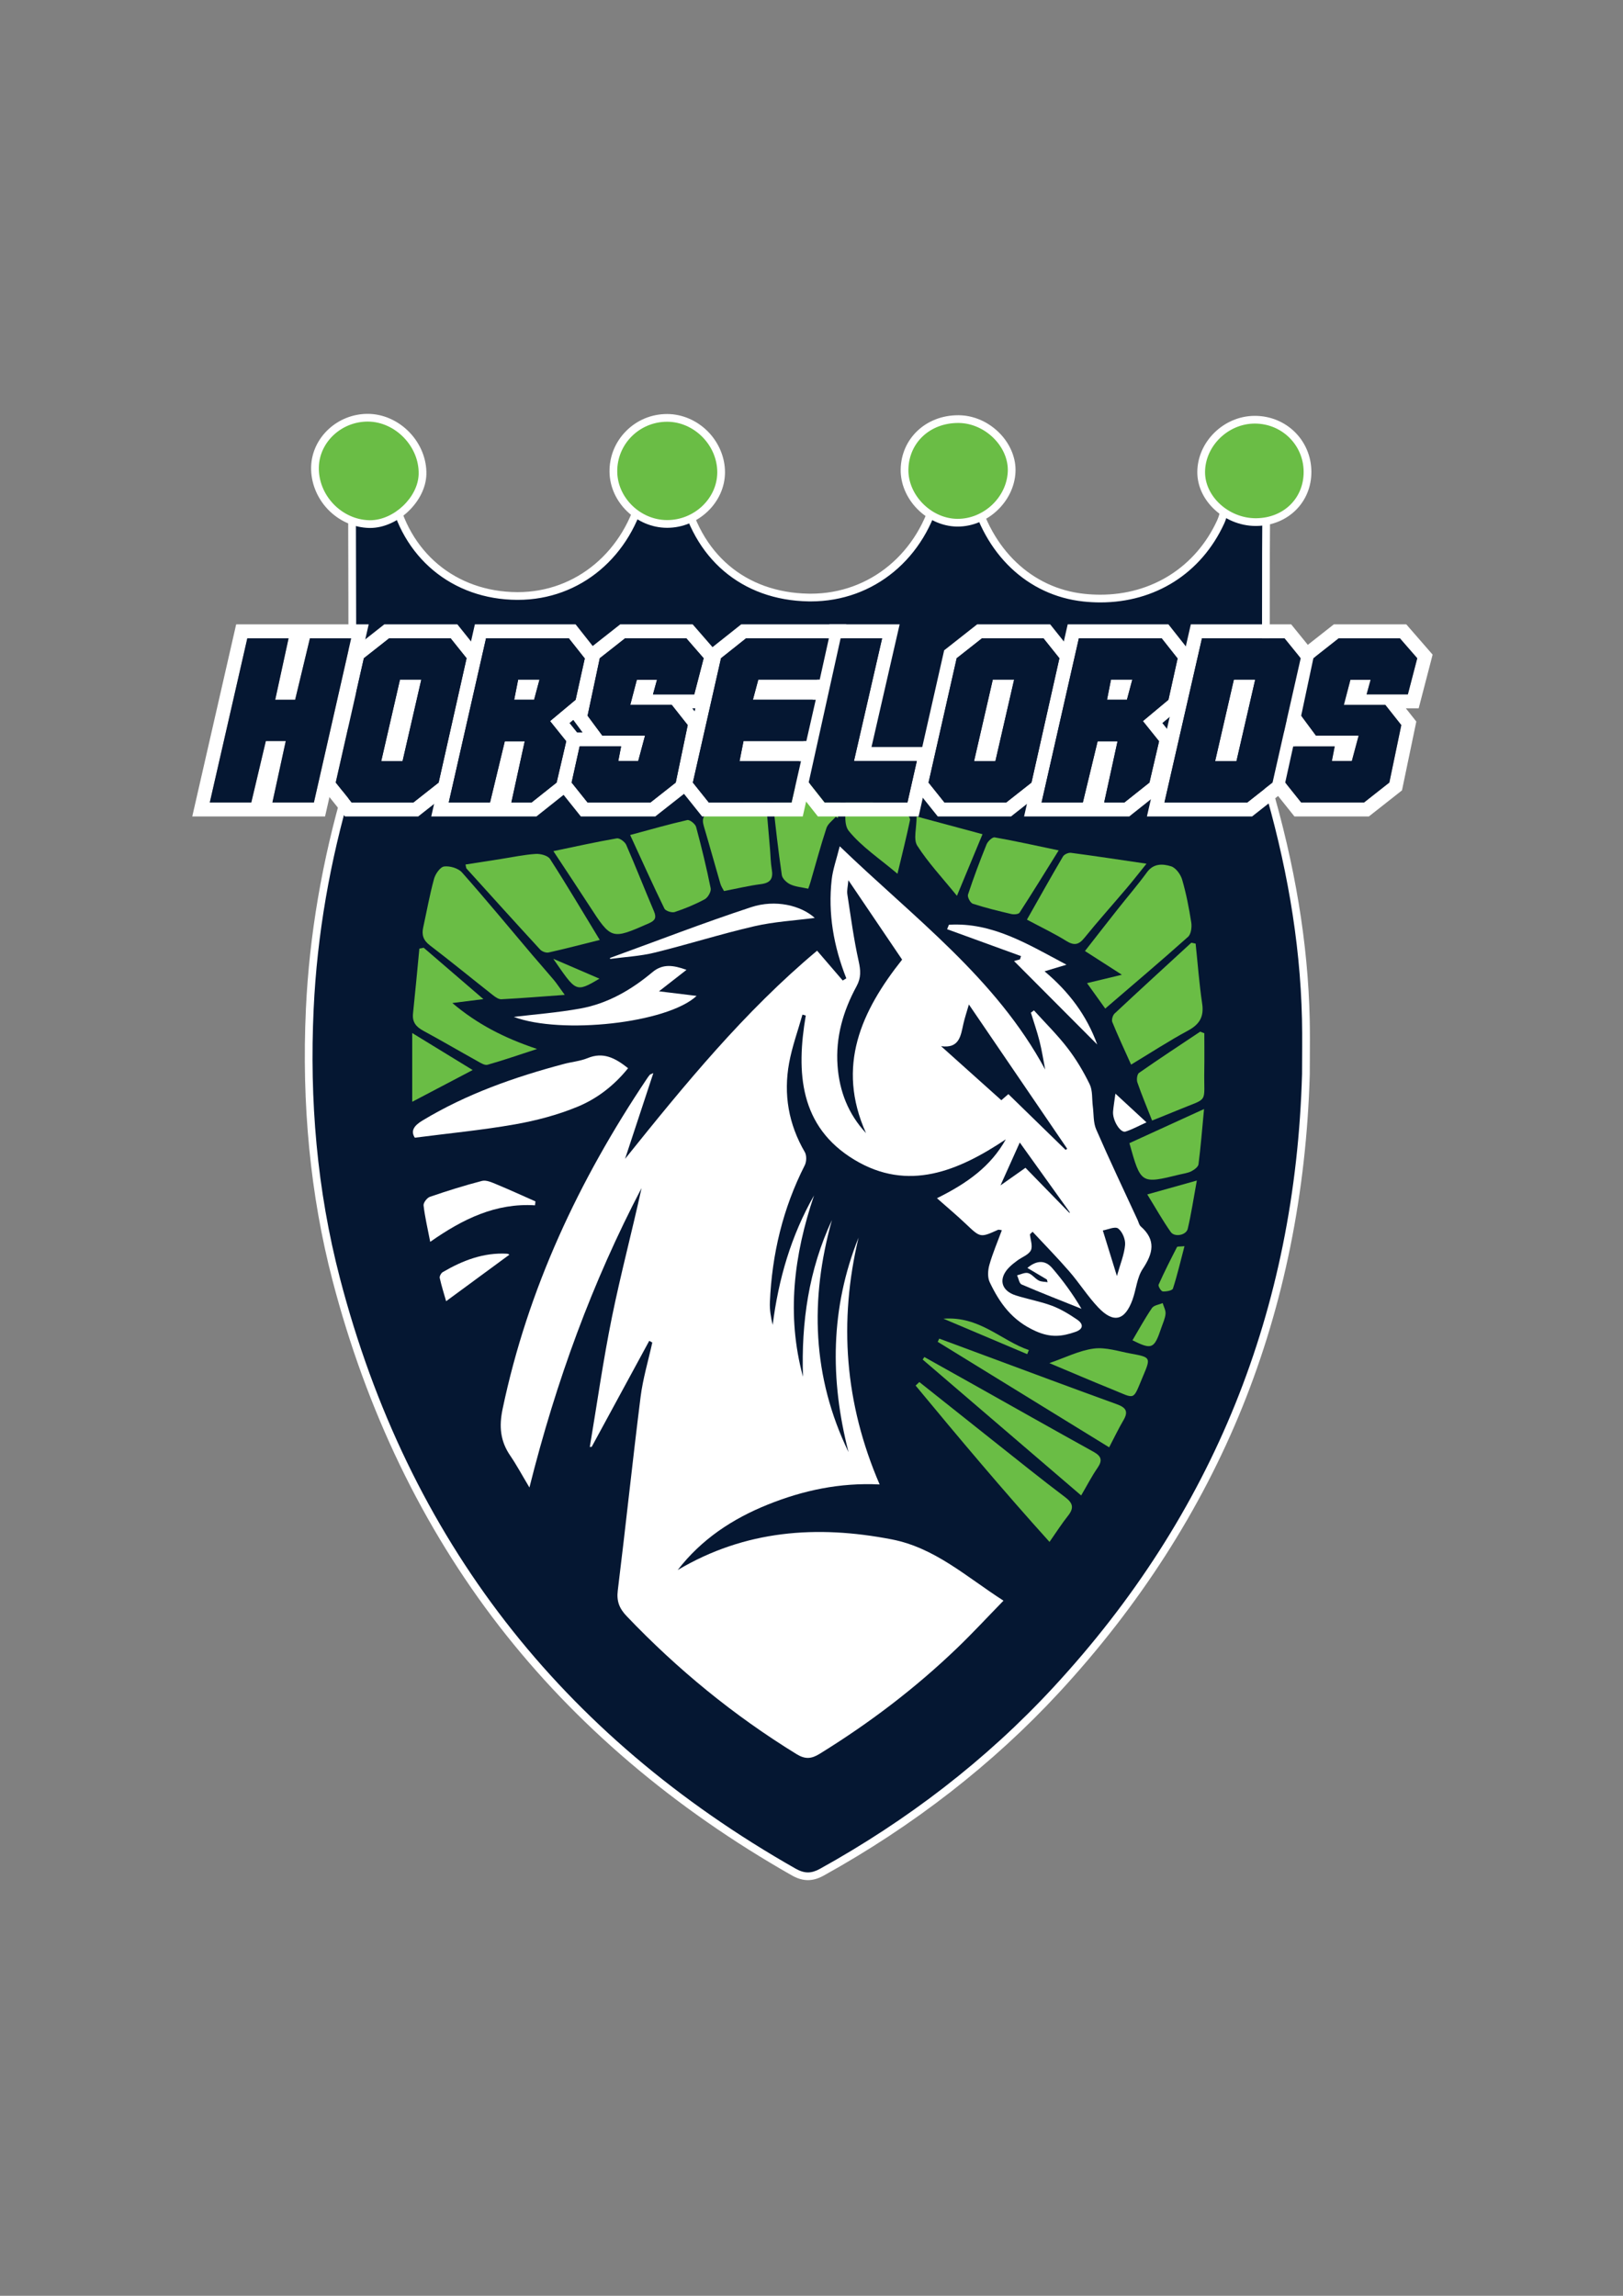<?xml version="1.0" encoding="utf-8"?>
<!-- Generator: Adobe Illustrator 16.0.0, SVG Export Plug-In . SVG Version: 6.00 Build 0)  -->
<!DOCTYPE svg PUBLIC "-//W3C//DTD SVG 1.1//EN" "http://www.w3.org/Graphics/SVG/1.1/DTD/svg11.dtd">
<svg version="1.1" id="Layer_1" xmlns="http://www.w3.org/2000/svg" xmlns:xlink="http://www.w3.org/1999/xlink" x="0px" y="0px"
	 width="595.28px" height="841.89px" viewBox="0 0 595.28 841.89" enable-background="new 0 0 595.28 841.89" xml:space="preserve">
<rect x="0" y="0" width="595.28" height="841.89" fill="#808080" stroke="none"/>
<g>
	<g>
		<g>
			<path fill-rule="evenodd" clip-rule="evenodd" fill="#051732" d="M296.333,688.043c-1.689,0-3.372-0.509-5.294-1.602
				c-43.094-24.482-79.032-55.091-106.816-90.978c-27.991-36.154-48.486-78.673-60.917-126.375
				c-8.052-30.899-11.311-64.261-9.684-99.155c1.245-26.726,5.9-53.999,13.837-81.061c0.365-1.247,0.559-2.511,0.746-3.733
				c0.189-1.232,0.368-2.4,0.709-3.452c0.421-19.388,0.316-54.485,0.231-82.708c-0.029-9.704-0.056-18.464-0.056-25.266v-1.013
				l0.958-0.328c2.166-0.742,3.997-1.102,5.598-1.102c5.747,0,7.419,4.587,8.297,9.074c4.517,23.106,22.48,38.105,45.764,38.213
				l0.225,0c22.073,0,40.483-15.458,45.811-38.465c0.537-2.314,2.57-4.025,4.537-5.68c0.836-0.704,1.626-1.368,2.277-2.053
				l1.093-1.15l1.02,1.216c0.549,0.655,1.218,1.298,1.926,1.979c1.678,1.613,3.413,3.282,3.854,5.446
				c4.95,24.204,22.208,38.884,46.165,39.268c0.265,0.004,0.528,0.006,0.792,0.006c22.313-0.001,40.934-15.414,46.337-38.354
				c0.515-2.187,2.174-3.911,3.778-5.579c0.69-0.717,1.342-1.395,1.886-2.087l1.138-1.447l1.108,1.47
				c0.518,0.687,1.134,1.359,1.785,2.071c1.517,1.654,3.084,3.365,3.596,5.506c5.178,21.627,20.693,36.366,40.492,38.466
				c2.03,0.215,4.068,0.324,6.06,0.324c19.547-0.001,36.042-10.5,44.124-28.085c0.816-1.778,1.256-3.751,1.721-5.84
				c0.486-2.186,0.99-4.446,1.97-6.532c0.863-1.84,2.669-3.016,4.416-4.153c0.716-0.466,1.392-0.906,1.979-1.375l1.181-0.941
				l0.865,1.237c0.391,0.56,0.891,1.13,1.42,1.734c1.313,1.5,2.672,3.05,2.803,4.945c0.391,5.678,0.342,11.455,0.296,17.041
				c-0.015,1.798-0.03,3.596-0.031,5.393l-0.027,26.539c-0.021,20.072-0.047,43.923-0.053,55.226l-0.003,1.364
				c0.15,0.331,0.261,0.623,0.342,0.902c9.048,30.683,13.747,59.078,14.364,86.801c0.104,4.614,0.076,9.298,0.049,13.828
				c-0.013,2.102-0.025,4.203-0.025,6.304c-2.456,86.802-33.234,162.732-91.479,225.725c-24.22,26.192-53.177,48.716-86.066,66.946
				C299.596,687.569,297.977,688.043,296.333,688.043C296.333,688.043,296.333,688.043,296.333,688.043z"/>
			<path fill="#FFFFFF" d="M135.645,172.688c4.358,0,5.968,3.136,6.906,7.929c4.652,23.794,23.353,39.249,47.148,39.358
				c0.078,0,0.154,0,0.231,0c22.995,0,41.722-15.943,47.192-39.563c0.629-2.713,4.234-4.734,6.46-7.076
				c1.89,2.253,4.961,4.265,5.478,6.798c5.028,24.585,22.934,40.007,47.53,40.401c0.273,0.004,0.543,0.006,0.815,0.006
				c23.152,0,42.162-15.858,47.718-39.446c0.623-2.649,3.545-4.757,5.398-7.115c1.764,2.339,4.51,4.443,5.135,7.054
				c5.291,22.101,21.182,37.367,41.721,39.545c2.099,0.222,4.168,0.332,6.209,0.332c20.002,0,36.973-10.548,45.412-28.911
				c1.775-3.869,1.877-8.512,3.686-12.361c1.004-2.141,3.934-3.377,5.996-5.022c1.387,1.983,3.828,3.896,3.971,5.965
				c0.51,7.416,0.266,14.885,0.262,22.334c-0.016,17.373-0.072,64.393-0.08,81.766c0,0.59-0.002,1.144-0.004,1.682
				c0.164,0.333,0.307,0.662,0.398,0.979c8.326,28.235,13.652,56.949,14.309,86.438c0.15,6.697,0.023,13.4,0.023,20.1
				c-2.439,86.188-32.443,161.322-91.104,224.763c-24.896,26.924-53.66,48.902-85.713,66.669c-1.597,0.885-3.012,1.313-4.409,1.313
				c-1.488,0-2.955-0.485-4.594-1.417c-85.945-48.825-142.089-120.65-167.062-216.478c-8.436-32.37-11.194-65.396-9.64-98.732
				c1.278-27.435,6.041-54.333,13.781-80.728c0.791-2.697,0.819-5.385,1.507-7.336c0.576-26.092,0.181-81.863,0.181-108.222
				C132.551,173.014,134.24,172.688,135.645,172.688 M243.715,169.083l-2.187,2.301c-0.596,0.627-1.356,1.267-2.162,1.944
				c-2.045,1.72-4.362,3.67-5.005,6.444c-5.176,22.352-23.031,37.369-44.431,37.369l-0.218,0
				c-22.578-0.104-39.998-14.654-44.379-37.068c-0.547-2.795-2-10.218-9.688-10.219l0,0c-1.76,0-3.741,0.385-6.057,1.179
				l-1.916,0.656v2.025c0,6.805,0.025,15.362,0.055,25.27c0.084,28.118,0.189,63.061-0.227,82.472
				c-0.334,1.098-0.511,2.254-0.697,3.47c-0.18,1.176-0.367,2.393-0.706,3.549c-7.968,27.17-12.642,54.555-13.893,81.394
				c-1.633,35.037,1.64,68.541,9.729,99.579c12.48,47.889,33.06,90.579,61.168,126.885c27.899,36.036,63.979,66.768,107.237,91.343
				c2.145,1.219,4.049,1.786,5.995,1.786c1.868,0,3.76-0.545,5.783-1.667c33.022-18.305,62.099-40.922,86.42-67.224
				c29.328-31.718,51.931-66.948,67.182-104.714c15.145-37.503,23.446-78.514,24.675-121.894l0.001-0.04v-0.04
				c0-2.098,0.012-4.196,0.024-6.294c0.027-4.54,0.055-9.234-0.049-13.869c-0.62-27.85-5.338-56.366-14.424-87.177
				c-0.072-0.25-0.164-0.509-0.28-0.787c0.001-0.347,0.002-0.702,0.002-1.072c0.005-11.277,0.03-35.051,0.052-55.095l0.028-26.668
				c0.001-1.793,0.016-3.587,0.03-5.381c0.047-5.613,0.095-11.418-0.299-17.15c-0.164-2.374-1.751-4.185-3.15-5.783
				c-0.503-0.574-0.979-1.116-1.325-1.612l-1.73-2.475l-2.36,1.883c-0.534,0.426-1.183,0.849-1.869,1.295
				c-1.824,1.188-3.891,2.533-4.926,4.74c-1.046,2.226-1.566,4.563-2.07,6.825c-0.448,2.014-0.872,3.916-1.625,5.558
				c-7.845,17.068-23.858,27.259-42.836,27.259c-1.941,0-3.931-0.106-5.91-0.316c-19.185-2.034-34.229-16.359-39.263-37.386
				c-0.598-2.498-2.367-4.429-3.929-6.134c-0.629-0.686-1.223-1.334-1.699-1.967l-2.217-2.94l-2.275,2.896
				c-0.5,0.636-1.128,1.289-1.793,1.979c-1.656,1.722-3.533,3.673-4.137,6.238c-5.249,22.286-23.316,37.26-44.958,37.26
				c-0.256,0-0.512-0.002-0.77-0.006c-23.244-0.372-39.991-14.628-44.798-38.135c-0.529-2.595-2.511-4.501-4.26-6.183
				c-0.68-0.654-1.323-1.272-1.823-1.869L243.715,169.083L243.715,169.083z"/>
		</g>
		<path fill-rule="evenodd" clip-rule="evenodd" fill="#FFFFFF" d="M239.628,393.523c-3.537,10.727-6.953,21.084-10.369,31.442
			c21.837-27.208,43.746-54.009,70.434-76.336c3.287,3.824,6.344,7.379,9.4,10.935c0.438-0.268,0.877-0.535,1.316-0.802
			c-4.637-11.691-6.766-23.754-5.363-36.217c0.424-3.765,1.764-7.427,2.947-12.203c27.188,26.228,57.27,48.305,75.357,81.875
			c-0.672-3.455-1.197-6.946-2.057-10.354c-0.893-3.545-2.107-7.009-3.182-10.508c0.373-0.28,0.744-0.561,1.117-0.841
			c4.131,4.573,8.555,8.923,12.305,13.79c3.162,4.102,5.871,8.646,8.135,13.308c1.129,2.326,0.803,5.355,1.152,8.065
			c0.367,2.847,0.141,5.957,1.24,8.489c4.852,11.163,10.088,22.16,15.189,33.216c0.371,0.806,0.559,1.832,1.17,2.372
			c5.656,4.984,4.527,9.838,0.719,15.545c-2.135,3.201-2.404,7.602-3.779,11.365c-2.789,7.647-6.945,8.69-12.545,2.79
			c-3.879-4.088-6.924-8.953-10.627-13.224c-4.32-4.984-8.953-9.698-13.451-14.53c-0.328,0.309-0.654,0.616-0.98,0.925
			c0.18,1.994,1.102,4.359,0.34,5.885c-0.818,1.64-3.238,2.461-4.912,3.701c-1.078,0.797-2.154,1.624-3.088,2.577
			c-3.998,4.081-2.988,8.504,2.461,10.245c4.387,1.402,8.988,2.187,13.285,3.8c3.279,1.231,6.375,3.122,9.279,5.117
			c2.227,1.53,2.381,3.403-0.689,4.468c-4.891,1.694-8.98,2.219-14.57-0.278c-8.648-3.86-13.191-10.244-16.859-17.946
			c-0.838-1.76-0.682-4.367-0.123-6.342c1.201-4.251,2.961-8.344,4.572-12.719c-0.654-0.076-1.111-0.28-1.414-0.143
			c-6.506,2.938-6.451,2.891-11.799-2.185c-3.213-3.051-6.617-5.899-10.578-9.406c11.197-5.54,19.76-11.729,25.248-21.59
			c-17.383,11.602-35.818,19.388-55.541,7.487c-20.124-12.141-21.394-32.026-17.829-52.88c-0.406-0.115-0.812-0.23-1.218-0.346
			c-1.662,5.9-3.786,11.715-4.887,17.718c-2.111,11.516-0.212,22.481,5.761,32.715c0.709,1.216,0.641,3.502-0.022,4.807
			c-8.033,15.802-12.04,32.605-12.795,50.23c-0.118,2.749,0.349,5.524,1.025,8.318c2.125-16.806,6.754-32.705,15.168-47.482
			c-7.378,21.804-10.189,43.855-4.053,66.498c-0.661-19.94,2.09-39.218,10.619-57.481c-8.165,29.111-7.254,57.531,6.082,85.107
			c-6.848-26.609-6.668-52.858,3.676-78.658c-7.314,30.762-5.111,60.722,7.736,90.521c-14.555-0.729-28.06,2.164-41.068,7.401
			c-12.956,5.217-24.3,12.709-32.995,23.979c24.683-14.651,51.028-16.563,78.485-11.239c15.877,3.08,27.379,13.734,41.004,22.477
			c-5.92,6.071-11.25,11.838-16.898,17.271c-15.412,14.825-32.354,27.683-50.559,38.909c-3.002,1.852-5.271,2.05-8.455,0.091
			c-22.997-14.142-43.677-31.068-62.298-50.592c-2.668-2.799-3.749-5.441-3.259-9.416c2.918-23.628,5.393-47.311,8.358-70.932
			c0.847-6.738,2.836-13.334,4.3-19.996c-0.373-0.204-0.745-0.409-1.118-0.615c-7.037,12.959-14.075,25.918-21.112,38.877
			c-0.23,0.013-0.461,0.026-0.69,0.039c2.665-15.876,4.91-31.838,8.116-47.604c3.224-15.849,7.405-31.504,10.869-47.346
			c-18.037,34.461-31.329,70.717-41.128,109.807c-2.728-4.558-4.7-8.246-7.045-11.679c-3.65-5.345-4.149-10.669-2.787-17.154
			c9.259-44.072,28.008-83.905,52.929-121.083c0.331-0.492,0.665-0.988,1.061-1.428
			C238.515,393.936,238.843,393.881,239.628,393.523z"/>
		<path fill-rule="evenodd" clip-rule="evenodd" fill="#6ABD45" d="M207.136,364.833c-8.613,0.624-15.914,1.222-23.227,1.604
			c-1.021,0.053-2.226-0.802-3.128-1.512c-7.721-6.073-15.317-12.307-23.123-18.267c-2.384-1.821-3.041-3.796-2.446-6.515
			c1.302-5.957,2.375-11.975,3.98-17.848c0.493-1.806,2.26-4.36,3.706-4.548c2.098-0.271,5.177,0.636,6.549,2.183
			c8.785,9.907,17.208,20.133,25.769,30.238c2.597,3.065,5.283,6.054,7.864,9.132C204.185,360.618,205.125,362.073,207.136,364.833z
			"/>
		<path fill-rule="evenodd" clip-rule="evenodd" fill="#6ABD45" d="M398.693,360.523c4.336-1.042,8.041-1.932,12.791-3.073
			c-4.813-3.09-8.852-5.683-13.549-8.698c4.119-5.263,8.002-10.266,11.928-15.234c3.6-4.556,7.402-8.963,10.82-13.649
			c2.459-3.37,5.852-3.105,8.836-2.188c1.732,0.532,3.508,2.962,4.066,4.887c1.494,5.132,2.518,10.425,3.34,15.713
			c0.264,1.694-0.061,4.272-1.174,5.264c-9.863,8.81-19.961,17.354-30.373,26.304C403.051,366.599,401.037,363.791,398.693,360.523z
			"/>
		<path fill-rule="evenodd" clip-rule="evenodd" fill="#FFFFFF" d="M230.364,391.72c-5.185,6.447-11.429,11.188-18.493,14.111
			c-7.327,3.032-15.197,5.104-23.025,6.484c-11.946,2.107-24.06,3.258-36.701,4.892c-1.667-2.563-0.177-4.495,2.79-6.288
			c16.185-9.78,33.8-15.951,51.956-20.776c2.867-0.763,5.925-1.011,8.636-2.124C221.197,385.688,225.556,387.886,230.364,391.72z"/>
		<path fill-rule="evenodd" clip-rule="evenodd" fill="#6ABD45" d="M219.977,344.686c-6.755,1.687-12.738,3.261-18.772,4.602
			c-0.927,0.206-2.428-0.359-3.1-1.088c-9.058-9.836-18.019-19.764-26.987-29.684c-0.173-0.19-0.152-0.556-0.38-1.488
			c4.339-0.678,8.638-1.351,12.937-2.021c4.256-0.663,8.495-1.579,12.776-1.861c1.761-0.116,4.467,0.582,5.285,1.851
			C207.85,324.478,213.599,334.194,219.977,344.686z"/>
		<path fill-rule="evenodd" clip-rule="evenodd" fill="#6ABD45" d="M376.654,337.242c4.537-8.005,8.791-15.634,13.221-23.161
			c0.457-0.78,2-1.464,2.928-1.342c8.928,1.178,17.832,2.539,27.705,3.989c-2.793,3.462-4.93,6.217-7.182,8.875
			c-5.189,6.124-10.553,12.104-15.605,18.339c-2.109,2.604-3.813,2.863-6.656,1.096C386.672,342.31,381.969,340.08,376.654,337.242z
			"/>
		<path fill-rule="evenodd" clip-rule="evenodd" fill="#6ABD45" d="M438.529,346.037c0.773,7.334,1.316,14.703,2.398,21.991
			c0.723,4.858-0.975,7.625-5.227,9.92c-7.02,3.787-13.721,8.16-20.84,12.457c-2.508-5.593-4.826-10.539-6.885-15.59
			c-0.336-0.822,0.139-2.489,0.828-3.135c9.322-8.724,18.748-17.335,28.146-25.975C437.479,345.816,438.002,345.927,438.529,346.037
			z"/>
		<path fill-rule="evenodd" clip-rule="evenodd" fill="#6ABD45" d="M155.407,347.553c6.945,5.976,13.891,11.951,21.893,18.834
			c-4.352,0.546-7.446,0.934-11.401,1.431c9.138,7.718,18.969,12.806,31.083,16.848c-6.879,2.237-12.476,4.186-18.168,5.791
			c-1.029,0.29-2.536-0.679-3.683-1.317c-6.639-3.688-13.19-7.533-19.868-11.146c-2.649-1.434-4.113-3.178-3.778-6.336
			c0.841-7.924,1.56-15.861,2.328-23.793C154.344,347.761,154.875,347.657,155.407,347.553z"/>
		<path fill-rule="evenodd" clip-rule="evenodd" fill="#6ABD45" d="M202.971,312.117c8.462-1.756,15.832-3.407,23.266-4.683
			c1.019-0.174,2.957,1.26,3.453,2.395c3.517,8.038,6.698,16.222,10.147,24.291c0.987,2.306,0.549,3.411-1.747,4.422
			c-13.856,6.104-13.819,6.131-22.058-6.58C211.924,325.623,207.73,319.341,202.971,312.117z"/>
		<path fill-rule="evenodd" clip-rule="evenodd" fill="#6ABD45" d="M337.193,506.808c9.17,7.289,18.328,14.593,27.514,21.862
			c8.633,6.834,17.199,13.757,25.992,20.379c2.994,2.255,3.197,4.079,0.969,6.868c-2.213,2.771-4.115,5.786-6.732,9.518
			c-17.129-18.969-33.186-38.1-49.115-57.337C336.279,507.667,336.736,507.237,337.193,506.808z"/>
		<path fill-rule="evenodd" clip-rule="evenodd" fill="#6ABD45" d="M306.533,299.524c-1.17,1.371-2.893,2.559-3.414,4.143
			c-2.162,6.59-3.961,13.301-5.903,19.965c-0.2,0.687-0.461,1.356-0.773,2.264c-2.32-0.515-4.602-0.682-6.553-1.573
			c-1.324-0.605-2.945-2.114-3.134-3.408c-1.31-8.976-2.33-17.997-3.295-27.019c-0.125-1.165,0.292-3.242,0.985-3.504
			c5.373-2.034,10.4-6.475,16.776-3.002c0.777,0.422,1.646,0.726,2.508,0.932c3.994,0.955,5.279,3.37,4.201,7.285
			c-0.391,1.417-0.428,2.932-0.627,4.402C307.047,299.849,306.791,299.687,306.533,299.524z"/>
		<path fill-rule="evenodd" clip-rule="evenodd" fill="#6ABD45" d="M231.125,306.201c7.525-2.023,14.199-3.945,20.961-5.479
			c0.88-0.199,2.926,1.413,3.223,2.512c2.012,7.448,3.829,14.958,5.351,22.52c0.238,1.184-1.003,3.375-2.155,3.998
			c-3.505,1.895-7.24,3.436-11.024,4.695c-1.053,0.35-3.36-0.377-3.785-1.248C239.477,324.56,235.535,315.785,231.125,306.201z"/>
		<path fill-rule="evenodd" clip-rule="evenodd" fill="#6ABD45" d="M280.721,291.58c0.606,7.032,1.155,13.357,1.695,19.682
			c0.215,2.52,0.228,5.073,0.656,7.555c0.571,3.312-0.43,4.948-3.943,5.397c-4.399,0.563-8.737,1.61-13.585,2.541
			c-0.35-0.696-1.023-1.653-1.334-2.717c-2.052-7.004-3.964-14.049-6.052-21.042c-0.843-2.827-0.223-4.382,2.799-5.243
			C267.237,295.964,273.43,293.879,280.721,291.58z"/>
		<path fill-rule="evenodd" clip-rule="evenodd" fill="#6ABD45" d="M339.035,497.64c5.629,3.149,11.262,6.292,16.887,9.449
			c15.043,8.445,30.055,16.948,45.152,25.298c2.941,1.627,3.355,3.18,1.447,5.938c-2.082,3.01-3.762,6.296-5.977,10.074
			c-19.723-16.911-38.926-33.376-58.131-49.841C338.621,498.251,338.828,497.945,339.035,497.64z"/>
		<path fill-rule="evenodd" clip-rule="evenodd" fill="#6ABD45" d="M406.811,530.746c-21.475-13.21-42.18-25.946-62.885-38.684
			c0.191-0.394,0.383-0.786,0.576-1.18c5.506,2.045,11.012,4.095,16.521,6.134c16.191,5.997,32.359,12.059,48.598,17.929
			c3.311,1.196,4.344,2.628,2.449,5.841C410.279,523.825,408.762,527.022,406.811,530.746z"/>
		<path fill-rule="evenodd" clip-rule="evenodd" fill="#6ABD45" d="M388.301,311.843c-5.059,8.114-9.621,15.536-14.359,22.845
			c-0.381,0.586-2.051,0.718-2.99,0.498c-4.756-1.115-9.516-2.271-14.156-3.78c-0.9-0.292-2.047-2.472-1.758-3.346
			c2.047-6.212,4.348-12.348,6.805-18.413c0.455-1.125,2.133-2.722,2.977-2.574C372.365,308.402,379.85,310.074,388.301,311.843z"/>
		<path fill-rule="evenodd" clip-rule="evenodd" fill="#FFFFFF" d="M188.453,372.906c7.448-0.905,16.01-1.55,24.414-3.069
			c10.003-1.807,18.685-6.843,26.391-13.304c3.881-3.254,7.755-2.577,12.537-0.881c-3.261,2.543-6.521,5.087-10.09,7.871
			c4.64,0.567,9.084,1.11,13.794,1.685C244.695,375.276,205.811,379.424,188.453,372.906z"/>
		<path fill-rule="evenodd" clip-rule="evenodd" fill="#6ABD45" d="M422.561,410.913c-2.016-5.131-3.854-9.503-5.396-13.979
			c-0.35-1.016-0.105-3.004,0.598-3.495c7.393-5.163,14.934-10.111,22.436-15.119c0.506,0.193,1.012,0.388,1.518,0.581
			c0,4.505,0.07,9.012-0.014,13.518c-0.234,12.754,2.018,9.775-10.033,14.811C428.818,408.42,425.943,409.548,422.561,410.913z"/>
		<path fill-rule="evenodd" clip-rule="evenodd" fill="#6ABD45" d="M414.24,419.207c8.705-3.979,17.48-7.989,27.377-12.513
			c-0.73,7.679-1.225,13.984-2.035,20.248c-0.125,0.976-1.551,2.028-2.617,2.574c-1.289,0.658-2.832,0.833-4.271,1.188
			C418.441,434.205,418.441,434.203,414.24,419.207z"/>
		<path fill-rule="evenodd" clip-rule="evenodd" fill="#FFFFFF" d="M196.234,441.999c-14.32-0.886-26.356,4.919-38.44,13.397
			c-0.969-5.019-1.958-9.156-2.438-13.351c-0.113-0.99,1.273-2.804,2.336-3.168c6.293-2.156,12.654-4.156,19.091-5.825
			c1.506-0.39,3.484,0.487,5.091,1.153c4.876,2.021,9.678,4.223,14.509,6.354C196.333,441.04,196.284,441.52,196.234,441.999z"/>
		<path fill-rule="evenodd" clip-rule="evenodd" fill="#6ABD45" d="M310.109,290.928c8.479,2.759,15.248,4.892,21.945,7.235
			c0.811,0.283,1.873,1.837,1.719,2.571c-1.33,6.337-2.91,12.622-4.602,19.686c-6.525-5.535-13.1-9.863-17.842-15.683
			C309.119,302.021,310.457,296.416,310.109,290.928z"/>
		<path fill-rule="evenodd" clip-rule="evenodd" fill="#FFFFFF" d="M402.438,383.038c-10.203-10.236-20.406-20.473-30.512-30.613
			c0.135-0.039,1.16-0.331,2.186-0.624c0.125-0.396,0.25-0.793,0.375-1.189c-9.037-3.288-18.072-6.576-27.109-9.863
			c0.223-0.544,0.447-1.088,0.67-1.632c15.982-0.968,28.943,7.153,43.113,14.648c-2.988,0.901-5.063,1.527-8.043,2.426
			C392.121,363.736,398.619,372.444,402.438,383.038z"/>
		<path fill-rule="evenodd" clip-rule="evenodd" fill="#6ABD45" d="M350.984,328.503c-5.455-6.721-10.586-12.182-14.555-18.386
			c-1.48-2.311-0.24-6.361-0.24-10.71c8.586,2.31,15.934,4.287,24.172,6.504C357.221,313.478,354.305,320.503,350.984,328.503z"/>
		<path fill-rule="evenodd" clip-rule="evenodd" fill="#FFFFFF" d="M223.722,351.293c17.242-6.26,34.359-12.898,51.777-18.625
			c8.976-2.951,18.322-0.593,23.33,3.942c-7.338,0.967-14.898,1.375-22.166,3.053c-12.297,2.838-24.359,6.68-36.622,9.687
			c-5.289,1.297-10.83,1.564-16.257,2.299C223.763,351.531,223.744,351.412,223.722,351.293z"/>
		<path fill-rule="evenodd" clip-rule="evenodd" fill="#6ABD45" d="M384.877,499.862c5.91-2.029,10.98-4.633,16.299-5.328
			c4.369-0.572,9.059,1.008,13.568,1.836c7.357,1.351,7.391,1.439,4.504,8.254c-3.922,9.272-2.502,8.438-11.559,4.781
			C400.262,506.405,392.904,503.229,384.877,499.862z"/>
		<path fill-rule="evenodd" clip-rule="evenodd" fill="#6ABD45" d="M151.193,404.038c0-8.497,0-16.229,0-25.214
			c7.776,4.759,14.65,8.967,22.168,13.568C165.843,396.342,158.979,399.949,151.193,404.038z"/>
		<path fill-rule="evenodd" clip-rule="evenodd" fill="#6ABD45" d="M420.791,438.007c6.504-1.821,11.662-3.268,18.18-5.093
			c-1.244,6.782-2.057,12.3-3.338,17.707c-0.559,2.353-4.818,3.162-6.223,1.173C426.486,447.651,423.998,443.203,420.791,438.007z"
			/>
		<path fill-rule="evenodd" clip-rule="evenodd" fill="#FFFFFF" d="M186.813,460.119c-7.483,5.501-15.017,11.039-23.188,17.045
			c-0.783-2.752-1.695-5.604-2.339-8.515c-0.139-0.624,0.496-1.797,1.104-2.152c7.272-4.255,14.941-7.237,23.575-6.749
			C186.463,459.775,186.939,460.179,186.813,460.119z"/>
		<path fill-rule="evenodd" clip-rule="evenodd" fill="#FFFFFF" d="M383.975,469.212c-2.275-1.351-4.553-2.702-7.152-4.246
			c3.514-2.97,6.627-2.816,9.061-0.001c4.02,4.649,7.637,9.645,10.779,14.981c-7.342-2.94-14.717-5.8-21.977-8.928
			c-0.867-0.373-1.105-2.2-1.637-3.354c1.361-0.312,2.871-1.142,4.043-0.805c1.428,0.411,2.486,1.973,3.877,2.713
			c0.936,0.497,2.17,0.433,3.27,0.62C384.15,469.865,384.063,469.539,383.975,469.212z"/>
		<path fill-rule="evenodd" clip-rule="evenodd" fill="#6ABD45" d="M415.363,491.5c2.338-3.945,4.551-8.023,7.154-11.836
			c0.695-1.021,2.58-1.229,3.92-1.811c0.385,1.315,1.17,2.665,1.057,3.936c-0.152,1.732-0.971,3.41-1.539,5.101
			C423.326,494.72,422.508,495.026,415.363,491.5z"/>
		<path fill-rule="evenodd" clip-rule="evenodd" fill="#FFFFFF" d="M409.113,401.053c3.875,3.58,7.318,6.762,11.395,10.529
			c-2.965,1.333-5.246,2.608-7.688,3.378c-1.92,0.604-4.836-4.174-4.568-7.376C408.41,405.682,408.744,403.794,409.113,401.053z"/>
		<path fill-rule="evenodd" clip-rule="evenodd" fill="#6ABD45" d="M434.438,456.99c-1.451,5.536-2.633,10.609-4.232,15.546
			c-0.234,0.725-2.479,1.141-3.74,1.042c-0.602-0.047-1.758-1.934-1.516-2.477c2.084-4.675,4.408-9.245,6.752-13.799
			C431.842,457.029,432.766,457.159,434.438,456.99z"/>
		<path fill-rule="evenodd" clip-rule="evenodd" fill="#6ABD45" d="M202.926,351.595c5.652,2.434,11.303,4.868,16.933,7.292
			C211.006,364.148,211.298,363.628,202.926,351.595z"/>
		<path fill-rule="evenodd" clip-rule="evenodd" fill="#6ABD45" d="M376.75,496.579c-9.852-4.169-19.703-8.338-30.723-13.002
			c13.385-0.999,21.188,8.077,31.346,11.509C377.164,495.583,376.957,496.081,376.75,496.579z"/>
		<path fill-rule="evenodd" clip-rule="evenodd" fill="#051732" d="M317.637,415.533c-6.529-7.015-9.758-15.351-10.441-24.719
			c-0.76-10.427,2.047-20.1,6.965-29.136c1.73-3.175,1.523-5.837,0.77-9.227c-1.803-8.093-2.893-16.348-4.15-24.556
			c-0.207-1.355,0.189-2.802,0.385-5.118c6.916,10.221,13.279,19.622,19.711,29.127C315.928,370.741,306.6,390.945,317.637,415.533z
			"/>
		<path fill-rule="evenodd" clip-rule="evenodd" fill="#051732" d="M390.84,421.679c-6.926-6.749-13.854-13.497-20.998-20.459
			c-0.635,0.554-1.469,1.28-2.574,2.243c-7.359-6.597-14.73-13.208-22.104-19.817c6.77,0.935,7.207-3.863,8.189-8.217
			c0.482-2.14,1.193-4.228,2.014-7.075c12.258,17.983,24.156,35.441,36.055,52.9C391.229,421.396,391.035,421.537,390.84,421.679z"
			/>
		<path fill-rule="evenodd" clip-rule="evenodd" fill="#051732" d="M374.029,418.966c6.32,8.818,12.352,17.232,18.381,25.646
			c-0.063,0.047-0.127,0.094-0.191,0.142c-5.379-5.515-10.756-11.029-16.104-16.515c-3.355,2.365-5.705,4.021-9.158,6.456
			C369.607,428.8,371.691,424.165,374.029,418.966z"/>
		<path fill-rule="evenodd" clip-rule="evenodd" fill="#051732" d="M409.658,467.931c-1.924-6.222-3.43-11.09-5.164-16.706
			c1.709-0.284,4.441-1.578,5.607-0.728c1.553,1.136,2.732,4.012,2.559,6.008C412.354,460.036,410.906,463.468,409.658,467.931z"/>
	</g>
	<g>
		<path fill-rule="evenodd" clip-rule="evenodd" fill="#6ABD45" d="M244.651,192.133c-10.494-0.026-19.503-8.743-19.674-19.035
			c-0.089-5.244,1.895-10.201,5.586-13.956c3.741-3.805,8.753-5.9,14.113-5.9c5.156,0.02,10.212,2.203,13.952,5.99
			c3.771,3.818,5.907,8.958,5.863,14.103c-0.089,10.19-9.152,18.798-19.791,18.798H244.651z"/>
		<path fill="#FFFFFF" d="M244.677,154.66c0.025,0,0.05,0,0.075,0c9.908,0.039,18.409,8.699,18.323,18.663
			c-0.083,9.482-8.444,17.393-18.373,17.393c-0.016,0-0.031,0-0.047,0c-9.723-0.024-18.103-8.121-18.261-17.641
			C226.222,162.948,234.461,154.66,244.677,154.66 M244.677,151.825L244.677,151.825c-5.744,0-11.115,2.246-15.124,6.324
			c-3.96,4.029-6.089,9.347-5.993,14.975c0.184,11.044,9.841,20.399,21.088,20.427h0.004l0.05,0c11.4,0,21.112-9.252,21.208-20.203
			c0.048-5.52-2.238-11.027-6.272-15.111c-4.003-4.053-9.424-6.39-14.875-6.411L244.677,151.825L244.677,151.825z"/>
	</g>
	<g>
		<path fill-rule="evenodd" clip-rule="evenodd" fill="#6ABD45" d="M135.37,192.188c-5.25-0.136-10.413-2.49-14.166-6.459
			c-3.763-3.979-5.83-9.284-5.672-14.556c0.299-9.92,8.969-17.991,19.326-17.991l0.146,0c5.143,0.038,10.286,2.327,14.112,6.28
			c3.854,3.982,5.988,9.25,5.854,14.451c-0.238,9.225-9.758,18.279-19.22,18.279L135.37,192.188z"/>
		<path fill="#FFFFFF" d="M134.858,154.6c0.045,0,0.09,0,0.136,0c10.036,0.073,18.818,9.197,18.56,19.277
			c-0.219,8.495-9.129,16.898-17.803,16.898c-0.115,0-0.229-0.001-0.344-0.004c-10.243-0.265-18.766-9.294-18.458-19.555
			C117.225,162.06,125.28,154.6,134.858,154.6 M134.858,151.765L134.858,151.765c-11.115,0-20.42,8.687-20.743,19.365
			c-0.169,5.646,2.039,11.322,6.059,15.573c4.01,4.24,9.536,6.756,15.159,6.901c0.139,0.004,0.278,0.005,0.417,0.005
			c10.159,0,20.381-9.738,20.637-19.66c0.143-5.579-2.136-11.219-6.252-15.473c-4.088-4.225-9.6-6.671-15.12-6.711L134.858,151.765
			L134.858,151.765z"/>
	</g>
	<g>
		<path fill-rule="evenodd" clip-rule="evenodd" fill="#6ABD45" d="M350.928,191.682c-4.893-0.089-9.812-2.292-13.495-6.045
			c-3.69-3.759-5.756-8.68-5.668-13.501c0.196-10.688,8.463-18.445,19.657-18.445l0.227,0.001
			c5.252,0.051,10.455,2.406,14.273,6.462c3.483,3.7,5.35,8.422,5.12,12.955c-0.511,10.069-9.566,18.577-19.775,18.577
			L350.928,191.682z"/>
		<path fill="#FFFFFF" d="M351.422,155.107c0.07,0,0.142,0,0.213,0.001c9.736,0.094,18.455,8.782,17.992,17.928
			c-0.478,9.398-8.858,17.231-18.36,17.231c-0.104,0-0.208-0.001-0.313-0.003c-9.492-0.173-17.941-8.782-17.771-18.104
			C333.362,162.323,341.099,155.107,351.422,155.107 M351.422,152.273L351.422,152.273c-11.808,0-20.867,8.528-21.074,19.836
			c-0.095,5.199,2.119,10.491,6.073,14.52c3.942,4.016,9.22,6.374,14.48,6.469c0.123,0.002,0.243,0.003,0.365,0.003
			c10.938,0,20.644-9.123,21.191-19.922c0.249-4.917-1.758-10.019-5.505-13.999c-4.081-4.335-9.655-6.853-15.291-6.908
			L351.422,152.273L351.422,152.273z"/>
	</g>
	<g>
		<path fill-rule="evenodd" clip-rule="evenodd" fill="#6ABD45" d="M460.573,191.461c-5.444,0-10.806-2.254-14.709-6.183
			c-3.444-3.466-5.325-7.802-5.297-12.208c0.065-10.292,8.994-19.065,19.497-19.155l0.175,0c10.735,0,19.226,8.34,19.326,18.986
			c0.098,10.578-7.756,18.383-18.674,18.558L460.573,191.461z"/>
		<path fill="#FFFFFF" d="M460.238,155.332c9.877,0,17.817,7.779,17.91,17.582c0.09,9.716-7.225,16.966-17.279,17.127
			c-0.099,0.001-0.197,0.002-0.296,0.002c-9.876,0-18.646-7.97-18.589-16.964c0.061-9.497,8.387-17.664,18.092-17.747
			C460.13,155.332,460.185,155.332,460.238,155.332 M460.239,152.497l-0.188,0.001c-11.26,0.097-20.831,9.514-20.902,20.563
			c-0.03,4.786,1.997,9.48,5.709,13.216c4.168,4.195,9.896,6.601,15.715,6.601c0.113,0,0.229-0.001,0.342-0.002
			c11.544-0.186,20.172-8.779,20.068-19.988C480.874,161.454,471.763,152.497,460.239,152.497L460.239,152.497z"/>
	</g>
	<g>
		<g>
			<path fill="#FFFFFF" d="M128.81,234.073l-13.676,60.209H99.91l4.902-22.536h-7.311l-5.333,22.536H76.945l13.762-60.209h15.138
				l-4.903,22.535h7.312l5.418-22.535H128.81 M135.228,228.949h-6.418h-15.138h-1.469h-6.358H90.707h-4.084l-0.91,3.982
				L71.95,293.141l-1.432,6.266h6.427h15.224h4.053h3.688h15.224h4.09l0.906-3.989l13.676-60.208L135.228,228.949L135.228,228.949z"
				/>
			<path fill="#FFFFFF" d="M165.278,234.073l5.849,7.312l-10.236,45.586l-9.289,7.312h-22.621l-5.849-7.312l10.322-45.586
				l9.289-7.312H165.278 M154.527,249.211H146.7l-6.881,29.934h7.827L154.527,249.211 M167.741,228.949h-2.462h-22.535h-1.774
				l-1.395,1.098l-9.289,7.311l-1.427,1.124l-0.401,1.771l-10.322,45.587l-0.544,2.405l1.541,1.927l5.849,7.311l1.539,1.924h2.463
				h22.621h1.774l1.395-1.098l9.289-7.312l1.431-1.126l0.399-1.777l10.235-45.587l0.539-2.401l-1.538-1.922l-5.849-7.311
				L167.741,228.949L167.741,228.949z"/>
			<path fill="#FFFFFF" d="M208.627,234.073l5.85,7.397l-3.354,15.138l-9.375,7.827l5.935,7.396l-3.527,15.139l-9.203,7.312h-7.397
				l4.903-22.45h-7.311l-5.418,22.45H164.59l13.676-60.209H208.627 M197.876,249.211h-7.828l-1.462,7.397h7.311L197.876,249.211
				 M211.108,228.949h-2.48h-30.362h-4.09l-0.906,3.989l-13.676,60.208l-1.422,6.26h6.418h15.138h4.034h3.792h7.397h1.788
				l1.399-1.112l9.203-7.312l1.398-1.11l0.405-1.739l3.526-15.138l0.565-2.426l-1.559-1.942l-2.79-3.479l5.518-4.607l1.342-1.119
				l0.377-1.705l3.354-15.139l0.527-2.376l-1.511-1.91l-5.849-7.396L211.108,228.949L211.108,228.949z"/>
			<path fill="#FFFFFF" d="M251.72,234.073l6.363,7.312l-3.44,13.245h-15.138l1.462-5.332h-7.396l-2.409,9.202h15.225l5.85,7.398
				l-4.387,21.072l-9.29,7.312h-23.051l-5.85-7.312l2.925-13.246h15.225l-1.033,5.333h7.312l2.494-9.289h-15.653l-5.419-7.312
				l4.473-21.072l9.288-7.312H251.72 M254.052,228.949h-2.332h-22.451h-1.774l-1.395,1.098l-9.288,7.311l-1.458,1.148l-0.385,1.814
				l-4.474,21.073l-0.479,2.259l1.376,1.856l2.292,3.093h-1.101h-4.116l-0.887,4.019l-2.924,13.246l-0.528,2.392l1.531,1.914
				l5.848,7.311l1.539,1.924h2.463h23.051h1.774l1.395-1.098l9.289-7.312l1.467-1.154l0.382-1.827l4.386-21.074l0.487-2.344
				l-1.484-1.878l-2.346-2.966h0.734h3.963l0.996-3.836l3.44-13.246l0.679-2.614l-1.773-2.037l-6.363-7.312L254.052,228.949
				L254.052,228.949z"/>
			<path fill="#FFFFFF" d="M304.014,234.073l-3.355,15.138h-22.534l-1.979,7.397h23.051l-3.441,15.138h-23.051l-1.462,7.398h22.535
				l-3.44,15.138h-30.363l-5.849-7.312l10.322-45.586l9.203-7.312H304.014 M310.396,228.949h-6.383h-30.362h-1.787l-1.4,1.112
				l-9.203,7.312l-1.412,1.121l-0.397,1.759l-10.322,45.587l-0.544,2.405l1.541,1.927l5.849,7.311l1.538,1.924h2.462h30.363h4.09
				l0.906-3.988l3.44-15.139l0.774-3.409h0.297l0.906-3.987l3.441-15.139l1.424-6.26h-0.215l0.26-1.164l3.354-15.139
				L310.396,228.949L310.396,228.949z"/>
			<path fill="#FFFFFF" d="M323.539,234.073l-10.322,44.984h23.053l-3.441,15.225h-30.363l-5.848-7.397l11.698-52.812H323.539
				 M329.971,228.949h-6.432h-15.225h-4.113l-0.889,4.016l-11.698,52.813l-0.526,2.375l1.51,1.91l5.849,7.396l1.538,1.947h2.48
				h30.363h4.096l0.902-3.994l3.441-15.225l1.412-6.254h-6.41h-16.621l8.885-38.715L329.971,228.949L329.971,228.949z"/>
			<path fill="#FFFFFF" d="M382.713,234.073l5.85,7.312l-10.234,45.586l-9.291,7.312h-22.621l-5.848-7.312l10.32-45.586l9.289-7.312
				H382.713 M371.963,249.211h-7.828l-6.881,29.934h7.828L371.963,249.211 M385.176,228.949h-2.463h-22.535h-1.773l-1.395,1.098
				l-9.289,7.311l-1.428,1.124l-0.4,1.771L335.57,285.84l-0.545,2.405l1.541,1.927l5.85,7.311l1.539,1.924h2.461h22.621h1.775
				l1.393-1.098l9.291-7.312l1.432-1.126l0.398-1.777l10.234-45.588l0.541-2.4l-1.539-1.922l-5.848-7.311L385.176,228.949
				L385.176,228.949z"/>
			<path fill="#FFFFFF" d="M426.064,234.073l5.848,7.397l-3.354,15.138l-9.377,7.827l5.936,7.396l-3.525,15.139l-9.205,7.312h-7.396
				l4.902-22.45h-7.311l-5.418,22.45h-15.139l13.676-60.209H426.064 M415.311,249.211h-7.826l-1.463,7.397h7.313L415.311,249.211
				 M428.545,228.949h-2.48h-30.363h-4.092l-0.904,3.989l-13.676,60.208l-1.422,6.26h6.418h15.139h4.033h3.793h7.396h1.787
				l1.4-1.112l9.203-7.312l1.398-1.11l0.404-1.739l3.527-15.138l0.564-2.426l-1.559-1.942l-2.791-3.479l5.52-4.607l1.34-1.119
				l0.379-1.705l3.354-15.139l0.527-2.376l-1.51-1.91l-5.85-7.396L428.545,228.949L428.545,228.949z"/>
			<path fill="#FFFFFF" d="M471.133,234.073l5.936,7.312l-10.322,45.586l-9.289,7.312h-30.363l13.762-60.209H471.133
				 M460.381,249.211h-7.826l-6.881,29.934h7.826L460.381,249.211 M473.572,228.949h-2.439h-30.277h-4.084l-0.91,3.982
				L422.1,293.141l-1.432,6.266h6.426h30.363h1.773l1.395-1.098l9.289-7.312l1.43-1.124l0.4-1.771l10.32-45.587l0.551-2.428
				l-1.57-1.934l-5.934-7.311L473.572,228.949L473.572,228.949z"/>
			<path fill="#FFFFFF" d="M513.451,234.073l6.365,7.312l-3.441,13.245h-15.137l1.461-5.332h-7.396l-2.408,9.202h15.225l5.848,7.398
				l-4.387,21.072l-9.289,7.312H477.24l-5.85-7.312l2.924-13.246h15.225l-1.031,5.333h7.311l2.494-9.289h-15.654l-5.418-7.312
				l4.473-21.072l9.289-7.312H513.451 M515.785,228.949h-2.334h-22.449h-1.775l-1.393,1.098l-9.289,7.311l-1.459,1.148l-0.385,1.814
				l-4.473,21.073l-0.48,2.259l1.375,1.856l2.293,3.093h-1.102h-4.115l-0.887,4.019l-2.924,13.246l-0.527,2.392l1.529,1.914
				l5.85,7.311l1.537,1.924h2.463h23.051h1.775l1.395-1.098l9.289-7.312l1.467-1.155l0.381-1.826l4.387-21.074l0.486-2.344
				l-1.484-1.877l-2.346-2.967h0.734h3.963l0.996-3.836l3.441-13.246l0.678-2.614l-1.771-2.037l-6.365-7.312L515.785,228.949
				L515.785,228.949z"/>
		</g>
		<g>
			<path fill="#051732" d="M108.253,256.608l5.418-22.535h15.138l-13.676,60.209H99.91l4.902-22.536h-7.311l-5.333,22.536H76.945
				l13.762-60.209h15.138l-4.903,22.535H108.253z"/>
			<path fill="#051732" d="M123.132,286.971l10.322-45.586l9.289-7.312h22.535l5.849,7.312l-10.236,45.586l-9.289,7.312h-22.621
				L123.132,286.971z M147.646,279.145l6.881-29.934H146.7l-6.881,29.934H147.646z"/>
			<path fill="#051732" d="M179.728,294.282H164.59l13.676-60.209h30.362l5.85,7.397l-3.354,15.138l-9.375,7.827l5.935,7.396
				l-3.527,15.139l-9.203,7.312h-7.397l4.903-22.45h-7.311L179.728,294.282z M188.587,256.608h7.311l1.979-7.397h-7.828
				L188.587,256.608z"/>
			<path fill="#051732" d="M240.967,249.298h-7.396l-2.409,9.202h15.225l5.85,7.398l-4.387,21.072l-9.29,7.312h-23.051l-5.85-7.312
				l2.925-13.246h15.225l-1.033,5.333h7.312l2.494-9.289h-15.653l-5.419-7.312l4.473-21.072l9.288-7.312h22.451l6.363,7.312
				l-3.44,13.245h-15.138L240.967,249.298z"/>
			<path fill="#051732" d="M293.779,279.145l-3.44,15.138h-30.363l-5.849-7.312l10.322-45.586l9.203-7.312h30.362l-3.355,15.138
				h-22.534l-1.979,7.397h23.051l-3.441,15.138h-23.051l-1.462,7.398H293.779z"/>
			<path fill="#051732" d="M323.539,234.073l-10.322,44.984h23.053l-3.441,15.225h-30.363l-5.848-7.397l11.698-52.812H323.539z"/>
			<path fill="#051732" d="M340.568,286.971l10.32-45.586l9.289-7.312h22.535l5.85,7.312l-10.234,45.586l-9.291,7.312h-22.621
				L340.568,286.971z M365.082,279.145l6.881-29.934h-7.828l-6.881,29.934H365.082z"/>
			<path fill="#051732" d="M397.164,294.282h-15.139l13.676-60.209h30.363l5.848,7.397l-3.354,15.138l-9.377,7.827l5.936,7.396
				l-3.525,15.139l-9.205,7.312h-7.396l4.902-22.45h-7.311L397.164,294.282z M406.021,256.608h7.313l1.977-7.397h-7.826
				L406.021,256.608z"/>
			<path fill="#051732" d="M427.094,294.282l13.762-60.209h30.277l5.936,7.312l-10.322,45.586l-9.289,7.312H427.094z
				 M445.674,279.145h7.826l6.881-29.934h-7.826L445.674,279.145z"/>
			<path fill="#051732" d="M502.699,249.298h-7.396l-2.408,9.202h15.225l5.848,7.398l-4.387,21.072l-9.289,7.312H477.24l-5.85-7.312
				l2.924-13.246h15.225l-1.031,5.333h7.311l2.494-9.289h-15.654l-5.418-7.312l4.473-21.072l9.289-7.312h22.449l6.365,7.312
				l-3.441,13.245h-15.137L502.699,249.298z"/>
		</g>
	</g>
</g>
</svg>
